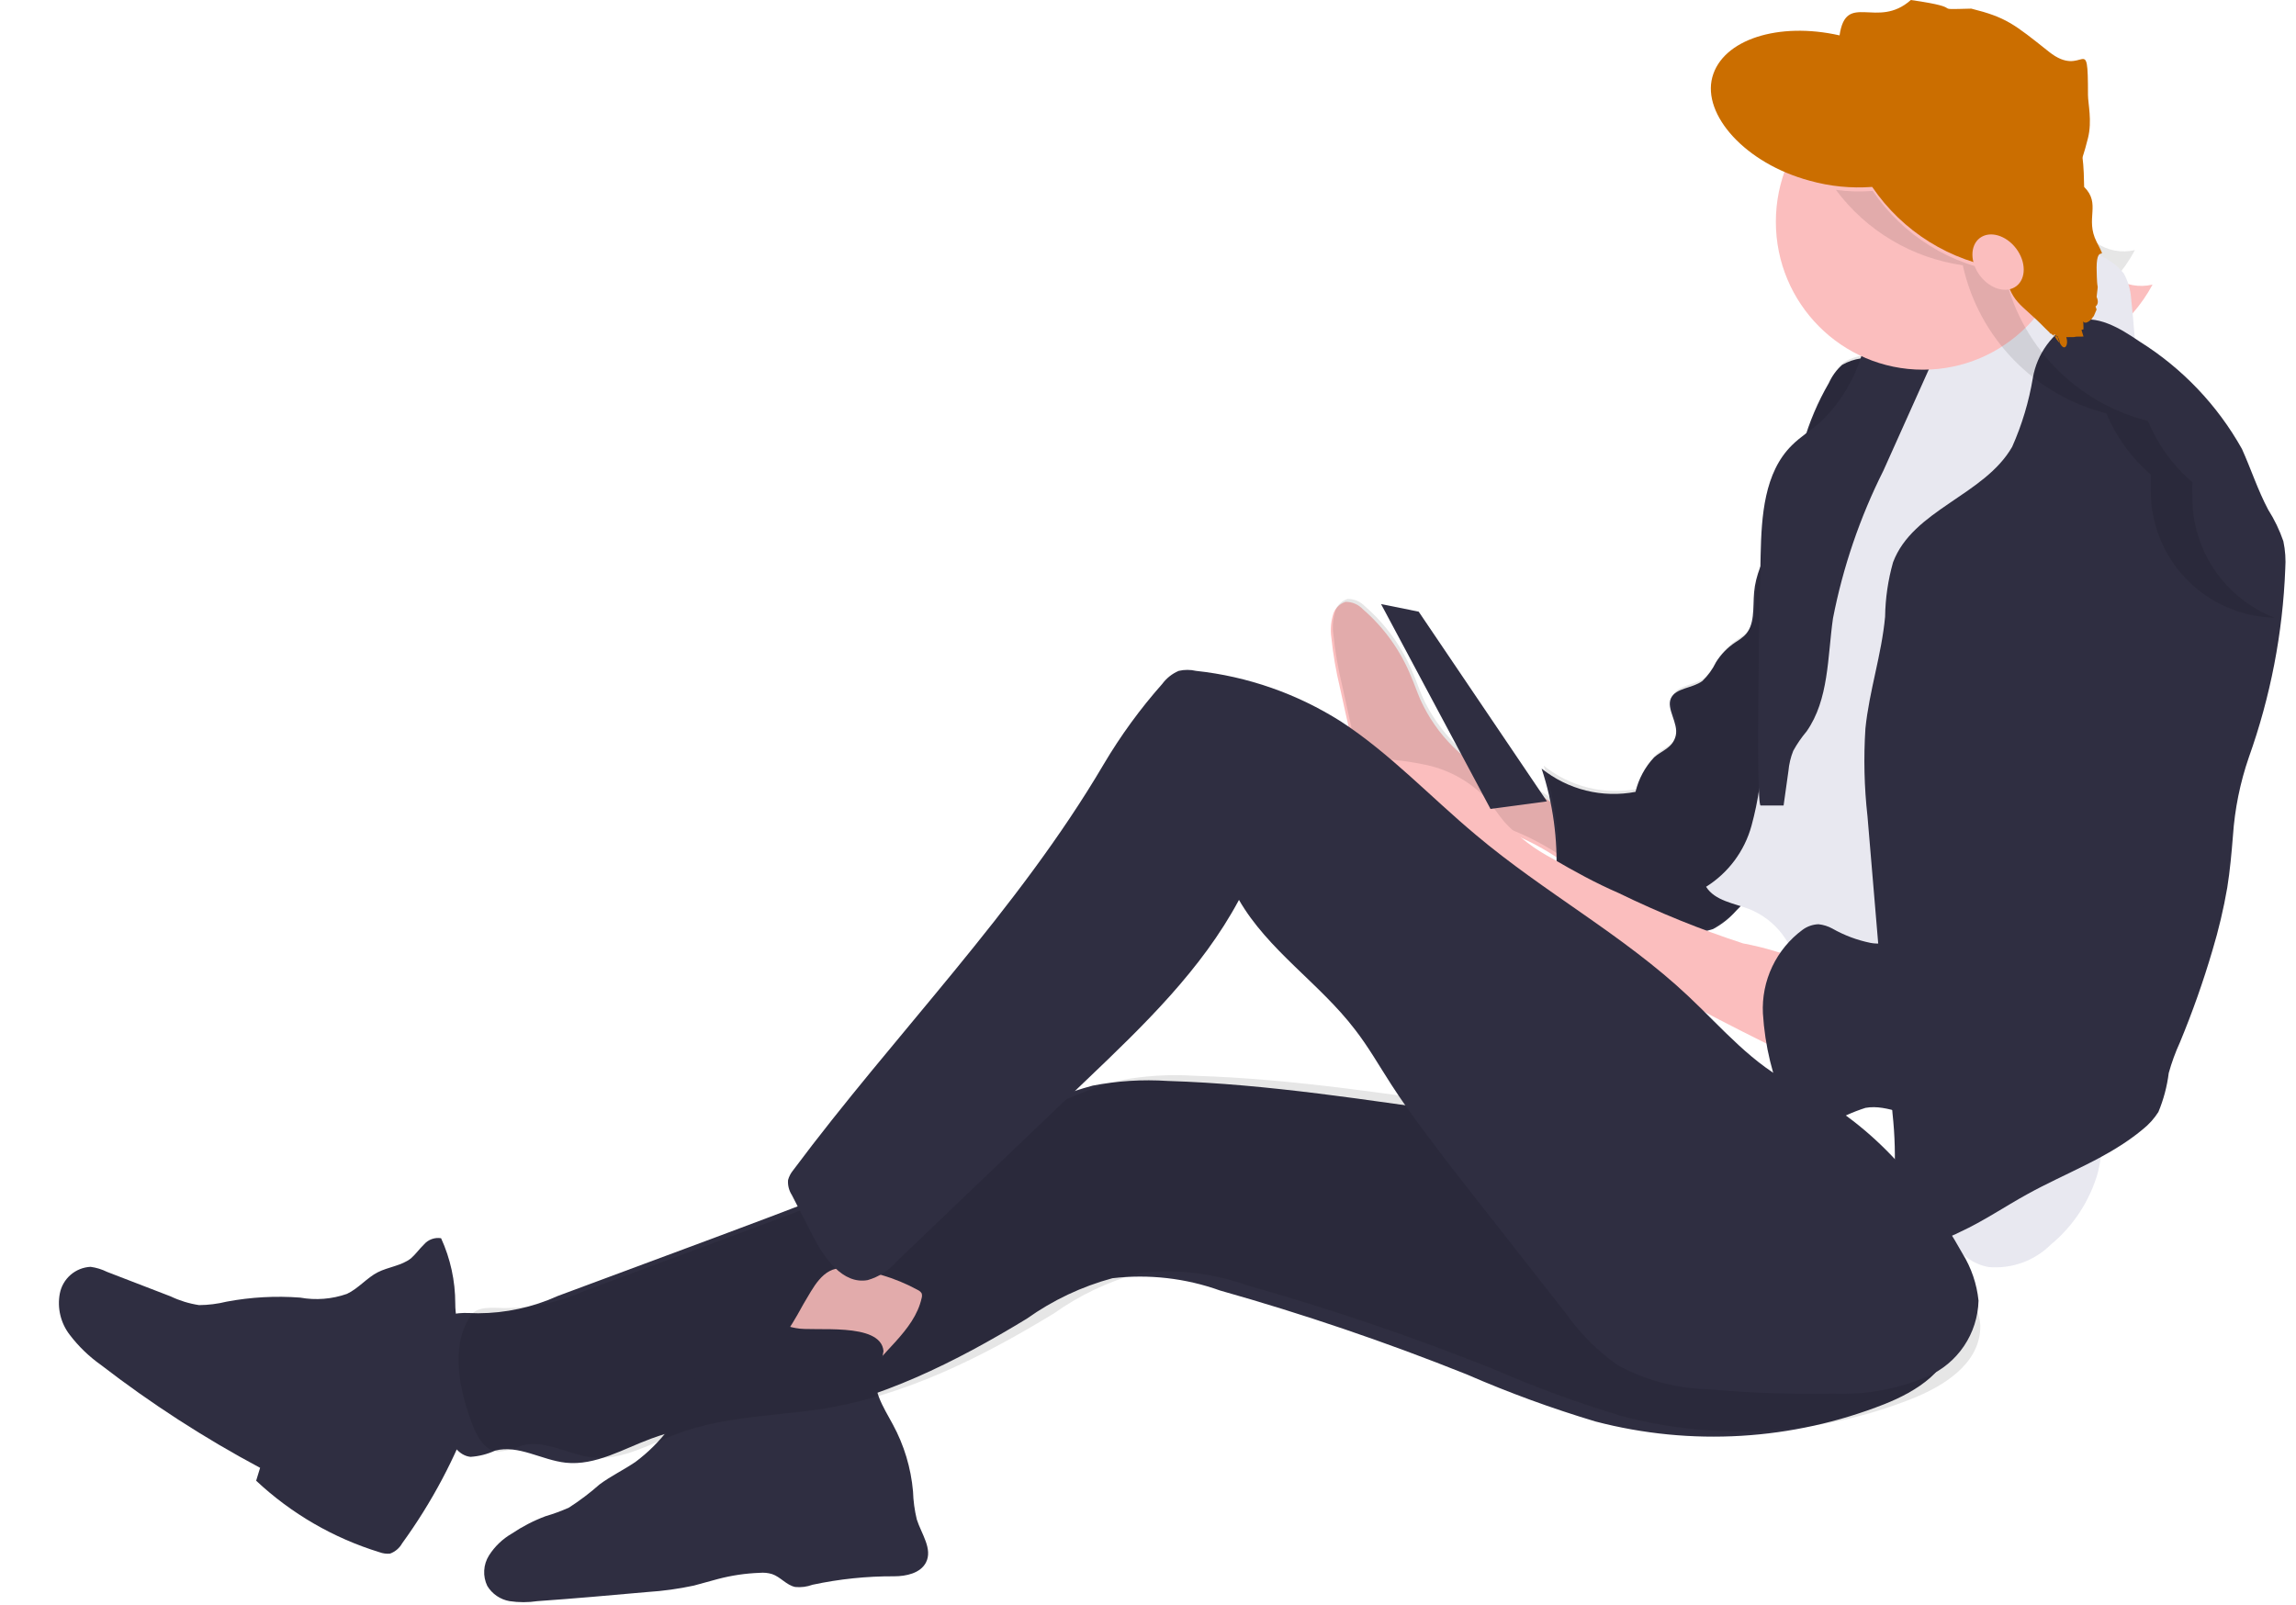 <svg width="133" height="93" viewBox="0 0 133 93" fill="none" xmlns="http://www.w3.org/2000/svg">
<path d="M102.558 65.71C90.877 66.41 79.338 62.99 67.638 62.63C66.185 62.534 64.727 62.625 63.298 62.9C61.809 63.303 60.368 63.863 58.998 64.57C52.727 67.49 46.237 69.91 39.758 72.32L32.307 75.09C30.858 75.745 29.288 76.085 27.698 76.09C26.988 76.09 26.118 75.94 25.698 76.53C24.488 78.33 25.058 80.96 25.858 82.98C26.118 83.63 26.558 84.34 27.258 84.41C27.749 84.377 28.23 84.255 28.677 84.05C30.027 83.69 31.378 84.6 32.778 84.75C34.498 84.93 36.097 83.95 37.727 83.35C40.428 82.35 43.367 82.35 46.208 81.91C50.958 81.12 55.367 78.91 59.487 76.4C60.986 75.332 62.662 74.54 64.438 74.06C66.541 73.812 68.674 74.055 70.668 74.77C75.513 76.137 80.283 77.76 84.957 79.63C87.388 80.688 89.879 81.599 92.418 82.36C97.959 83.81 103.818 83.46 109.148 81.36C111.018 80.62 113.048 79.36 113.148 77.3C113.218 76.15 112.318 75.14 111.728 74.15C111.348 73.52 110.958 72.89 110.548 72.28C108.548 69.38 106.108 65.5 102.558 65.71Z" fill="#2F2E41"/>
<path d="M44.43 78.34C46.257 78.96 48.1 79.533 49.96 80.06C50.96 78.35 52.96 77.16 53.39 75.2C53.415 75.115 53.415 75.025 53.39 74.94C53.341 74.857 53.268 74.791 53.18 74.75C51.843 74.016 50.362 73.582 48.84 73.48C47.64 73.41 47.09 74.66 46.55 75.54C46.34 75.93 44.92 78.53 44.43 78.34Z" fill="#FBBEBE"/>
<path d="M46.108 76.95C45.561 76.858 45.04 76.652 44.577 76.348C44.114 76.043 43.719 75.645 43.418 75.18C43.168 74.73 42.888 74.12 42.368 74.18C41.848 74.24 41.678 74.78 41.568 75.25C41.221 77.022 40.716 78.759 40.058 80.44C39.398 82.13 38.279 83.602 36.828 84.69C36.148 85.16 35.398 85.51 34.728 86.01C34.173 86.501 33.581 86.949 32.958 87.35C32.516 87.548 32.062 87.715 31.598 87.85C30.914 88.107 30.263 88.443 29.658 88.85C29.118 89.16 28.662 89.596 28.328 90.12C28.162 90.382 28.066 90.683 28.049 90.992C28.031 91.302 28.093 91.611 28.228 91.89C28.367 92.12 28.555 92.318 28.777 92.469C29 92.621 29.252 92.724 29.518 92.77C30.051 92.85 30.594 92.85 31.128 92.77C33.258 92.62 35.388 92.43 37.518 92.24C38.415 92.182 39.308 92.058 40.188 91.87L41.578 91.49C42.372 91.28 43.187 91.159 44.008 91.13C44.246 91.108 44.487 91.132 44.718 91.2C45.208 91.36 45.558 91.85 46.068 91.95C46.407 91.983 46.748 91.938 47.068 91.82C48.622 91.487 50.208 91.323 51.798 91.33C52.498 91.33 53.318 91.15 53.638 90.53C54.038 89.75 53.378 88.88 53.108 88.04C52.978 87.506 52.905 86.959 52.888 86.41C52.768 85.05 52.37 83.729 51.718 82.53C51.178 81.53 50.438 80.43 50.818 79.37C51.007 79.033 51.129 78.663 51.178 78.28C51.028 76.56 47.088 77.17 46.108 76.95Z" fill="#2F2E41"/>
<path d="M86.93 45.14C84.857 44.231 83.196 42.585 82.27 40.52C82.08 40.08 81.92 39.61 81.73 39.17C81.12 37.68 80.168 36.354 78.95 35.3C78.822 35.164 78.667 35.055 78.495 34.981C78.323 34.907 78.137 34.87 77.95 34.87C77.764 34.926 77.597 35.031 77.465 35.173C77.333 35.315 77.242 35.49 77.2 35.68C77.088 36.087 77.061 36.512 77.12 36.93C77.222 37.913 77.389 38.889 77.62 39.85L78.19 42.43C78.266 42.825 78.383 43.21 78.54 43.58C78.784 44.012 79.106 44.396 79.49 44.71C80.01 45.19 80.54 45.65 81.07 46.11C81.376 46.377 81.712 46.608 82.07 46.8C82.629 47.066 83.226 47.242 83.84 47.32C86.226 47.631 88.503 48.508 90.48 49.88C90.48 49.88 90.48 48.15 90.48 47.96C90.455 47.457 90.281 46.974 89.98 46.57C89.064 45.903 88.029 45.417 86.93 45.14V45.14Z" fill="#FBBEBE"/>
<path opacity="0.1" d="M87.048 44.97C84.975 44.062 83.314 42.415 82.388 40.35C82.198 39.91 82.038 39.44 81.848 39C81.237 37.51 80.285 36.184 79.068 35.13C78.939 34.994 78.784 34.885 78.612 34.811C78.44 34.737 78.255 34.7 78.068 34.7C77.882 34.756 77.714 34.861 77.582 35.003C77.451 35.145 77.359 35.321 77.318 35.51C77.206 35.917 77.179 36.342 77.238 36.76C77.339 37.743 77.506 38.719 77.738 39.68L78.308 42.26C78.383 42.655 78.5 43.04 78.658 43.41C78.901 43.842 79.224 44.225 79.608 44.54C80.128 45.02 80.658 45.48 81.188 45.94C81.494 46.207 81.829 46.438 82.188 46.63C82.746 46.897 83.344 47.072 83.958 47.15C86.344 47.461 88.621 48.338 90.598 49.71C90.598 49.71 90.598 47.98 90.598 47.79C90.572 47.287 90.398 46.803 90.098 46.4C89.182 45.733 88.146 45.247 87.048 44.97V44.97Z" fill="black"/>
<path d="M108.95 20.82C108.19 20.638 107.389 20.752 106.71 21.14C106.382 21.432 106.12 21.79 105.94 22.19C105.304 23.284 104.807 24.453 104.46 25.67C104.21 26.67 104.17 27.8 103.85 28.83C103.27 30.73 101.78 32.34 101.61 34.32C101.53 35.21 101.68 36.25 101.03 36.85C100.871 36.988 100.7 37.111 100.52 37.22C100.07 37.52 99.688 37.912 99.4 38.37C99.204 38.778 98.937 39.147 98.61 39.46C98.03 39.89 97.07 39.85 96.79 40.46C96.51 41.07 97.24 41.9 97.07 42.62C96.9 43.34 96.27 43.48 95.82 43.88C95.29 44.44 94.917 45.13 94.74 45.88C93.79 46.063 92.811 46.037 91.871 45.804C90.932 45.571 90.055 45.136 89.3 44.53C89.96 46.534 90.248 48.642 90.15 50.75C90.2 51.087 90.181 51.431 90.095 51.761C90.009 52.091 89.858 52.4 89.65 52.67C91.906 52.838 94.14 53.227 96.32 53.83C97.264 54.145 98.286 54.145 99.23 53.83C99.736 53.559 100.189 53.2 100.57 52.77C101.77 51.55 103.03 50.22 103.32 48.53C103.392 47.575 103.409 46.617 103.37 45.66C103.484 44.473 103.729 43.303 104.1 42.17C104.733 39.819 105.158 37.416 105.37 34.99C105.5 33.49 106.8 32.29 107.48 30.99C108.76 28.46 110.08 25.83 110.17 22.99C110.21 22.07 109.89 20.92 108.95 20.82Z" fill="#2F2E41"/>
<path opacity="0.1" d="M109.068 20.65C108.307 20.468 107.506 20.582 106.828 20.97C106.5 21.262 106.237 21.619 106.058 22.02C105.422 23.114 104.925 24.283 104.578 25.5C104.328 26.5 104.288 27.63 103.968 28.66C103.388 30.56 101.898 32.17 101.728 34.15C101.648 35.04 101.798 36.08 101.148 36.68C100.988 36.818 100.818 36.941 100.638 37.05C100.187 37.35 99.806 37.742 99.518 38.2C99.322 38.608 99.054 38.977 98.728 39.29C98.148 39.72 97.188 39.68 96.908 40.29C96.628 40.9 97.358 41.73 97.188 42.45C97.018 43.17 96.388 43.31 95.938 43.71C95.407 44.27 95.035 44.96 94.858 45.71C93.907 45.893 92.928 45.867 91.989 45.634C91.049 45.401 90.172 44.966 89.418 44.36C90.078 46.364 90.365 48.472 90.268 50.58C90.317 50.917 90.299 51.261 90.213 51.591C90.127 51.921 89.975 52.23 89.768 52.5C92.023 52.668 94.257 53.056 96.438 53.66C97.382 53.975 98.403 53.975 99.348 53.66C99.853 53.389 100.307 53.03 100.688 52.6C101.888 51.38 103.148 50.05 103.438 48.36C103.509 47.405 103.526 46.447 103.488 45.49C103.602 44.303 103.846 43.133 104.218 42C104.851 39.648 105.276 37.246 105.488 34.82C105.618 33.32 106.918 32.12 107.598 30.82C108.878 28.29 110.198 25.66 110.288 22.82C110.328 21.9 110.008 20.75 109.068 20.65Z" fill="black"/>
<path d="M112 15.87C112.489 16.852 112.575 17.986 112.24 19.03C111.895 20.056 111.421 21.033 110.83 21.94C110.322 22.874 109.708 23.747 109 24.54C112.38 24.7 115.65 23.38 118.62 21.78C121.02 20.49 123.41 18.9 124.69 16.49C124.308 16.581 123.911 16.591 123.525 16.518C123.139 16.446 122.773 16.293 122.45 16.07C121.805 15.627 121.229 15.091 120.74 14.48L119.05 12.58C118.667 12.162 118.331 11.703 118.05 11.21C117.679 10.536 117.522 9.765 117.6 9C116.926 9.703 116.175 10.327 115.36 10.86C114.15 11.65 112.82 12.22 111.6 13C111.18 13.28 110.22 13.72 110.47 14.28C110.72 14.84 111.66 15.27 112 15.87Z" fill="#FBBEBE"/>
<path opacity="0.1" d="M110.98 13.87C111.469 14.852 111.555 15.986 111.22 17.03C110.875 18.056 110.401 19.033 109.81 19.94C109.302 20.874 108.688 21.747 107.98 22.54C111.36 22.7 114.63 21.38 117.6 19.78C120 18.49 122.39 16.9 123.67 14.49C123.288 14.581 122.891 14.591 122.505 14.518C122.119 14.446 121.753 14.293 121.43 14.07C120.785 13.627 120.209 13.091 119.72 12.48L118.03 10.58C117.647 10.162 117.311 9.703 117.03 9.21C116.659 8.536 116.502 7.765 116.58 7C115.906 7.703 115.155 8.327 114.34 8.86C113.13 9.65 111.8 10.22 110.58 11C110.16 11.28 109.2 11.72 109.45 12.28C109.7 12.84 110.64 13.27 110.98 13.87Z" fill="black"/>
<path d="M112.138 14.03C111.795 14.512 111.611 15.089 111.611 15.68C111.611 16.271 111.795 16.848 112.138 17.33C112.238 17.45 112.597 18.2 112.747 18.21C112.821 18.204 112.893 18.183 112.958 18.149C113.023 18.114 113.081 18.067 113.128 18.01C113.896 17.208 114.611 16.356 115.268 15.46C115.937 14.566 116.9 13.936 117.987 13.68C119.335 13.629 120.659 14.042 121.737 14.85C122.239 15.079 122.681 15.421 123.028 15.85C123.269 16.291 123.412 16.779 123.448 17.28C123.774 20.298 123.901 23.335 123.828 26.37C123.885 28.562 123.741 30.754 123.398 32.92C123.178 34.03 122.858 35.12 122.708 36.25C122.59 37.245 122.543 38.248 122.568 39.25V43.43C122.541 44.197 122.594 44.964 122.727 45.72C122.927 46.63 123.358 47.48 123.648 48.37C123.947 49.392 124.151 50.44 124.258 51.5L124.828 55.82C125.008 57.18 125.148 58.67 124.318 59.82C123.948 60.31 123.458 60.71 123.078 61.2C121.668 63.04 122.078 65.67 121.528 67.92C121.064 69.567 120.108 71.032 118.788 72.12C118.317 72.586 117.749 72.943 117.126 73.166C116.502 73.388 115.837 73.472 115.177 73.41C113.417 73.08 112.368 71.25 111.888 69.52C111.408 67.79 111.238 65.91 110.198 64.45C109.243 63.345 108.115 62.403 106.858 61.66C105.585 60.906 104.651 59.693 104.247 58.27C104.137 57.64 104.248 56.99 104.138 56.35C104.044 55.544 103.735 54.779 103.244 54.134C102.754 53.488 102.098 52.986 101.348 52.68C100.448 52.33 99.347 52.2 98.828 51.38C100.115 50.574 101.053 49.314 101.457 47.85C101.855 46.396 102.07 44.898 102.098 43.39L102.397 38.39C102.537 36.14 102.597 33.92 103.587 31.9C104.027 31 104.588 30.15 105.038 29.26C105.647 28.009 106.165 26.716 106.587 25.39C107.307 23.33 108.028 21.27 108.668 19.19C108.917 18.18 109.301 17.208 109.807 16.3C110.347 15.36 111.128 14.23 112.138 14.03Z" fill="#E8E8F0"/>
<path d="M101.988 46.67H103.318L103.598 44.67C103.634 44.269 103.728 43.874 103.878 43.5C104.097 43.103 104.355 42.727 104.648 42.38C105.948 40.53 105.858 38.08 106.178 35.83C106.757 32.857 107.74 29.977 109.098 27.27L111.678 21.52C111.912 21.05 112.1 20.557 112.238 20.05C112.346 19.49 112.399 18.921 112.398 18.35C112.398 17.46 112.678 14.22 112.708 13.35C112.708 13.02 111.978 13.2 111.828 12.91C111.508 12.27 111.068 14 110.458 14.38C109.884 14.817 109.467 15.427 109.268 16.12C108.708 17.56 108.368 19.12 107.848 20.55C107.395 22.043 106.565 23.393 105.438 24.47C104.908 24.93 104.298 25.3 103.798 25.8C102.198 27.38 102.038 29.89 101.988 32.15C101.948 33.53 101.688 46.67 101.988 46.67Z" fill="#2F2E41"/>
<path d="M120.128 18.64C119.509 18.963 118.974 19.425 118.563 19.988C118.152 20.552 117.876 21.203 117.758 21.89C117.529 23.269 117.126 24.613 116.558 25.89C114.938 28.71 110.808 29.53 109.658 32.58C109.368 33.606 109.214 34.664 109.198 35.73C108.998 37.92 108.278 40.03 108.058 42.21C107.948 43.907 107.988 45.61 108.178 47.3L109.628 64.52C109.905 67.053 109.76 69.615 109.198 72.1C110.684 72.312 112.199 72.061 113.538 71.38C114.888 70.76 116.128 69.91 117.438 69.19C119.678 67.95 122.158 67.08 124.128 65.43C124.481 65.149 124.785 64.811 125.028 64.43C125.329 63.707 125.531 62.947 125.628 62.17C125.798 61.561 126.015 60.965 126.278 60.39C126.999 58.652 127.627 56.876 128.158 55.07C128.518 53.875 128.806 52.66 129.018 51.43C129.178 50.43 129.267 49.43 129.347 48.43C129.452 46.879 129.761 45.349 130.268 43.88C131.522 40.368 132.234 36.686 132.378 32.96C132.416 32.424 132.379 31.886 132.268 31.36C132.048 30.717 131.752 30.103 131.388 29.53C130.788 28.4 130.388 27.16 129.868 26.01C128.449 23.477 126.417 21.342 123.958 19.8C122.798 19.01 121.438 18.17 120.128 18.64Z" fill="#2F2E41"/>
<path d="M89.918 49.74C88.891 49.201 87.962 48.495 87.168 47.65C86.808 47.23 86.508 46.76 86.168 46.34C85.24 45.342 84.035 44.646 82.708 44.34C81.394 44.051 80.052 43.92 78.708 43.95C77.805 43.889 76.9 43.998 76.038 44.27C75.608 44.414 75.22 44.663 74.911 44.995C74.602 45.327 74.381 45.731 74.268 46.17C74.231 46.714 74.337 47.257 74.573 47.748C74.81 48.239 75.17 48.66 75.618 48.97C76.398 49.611 77.32 50.056 78.308 50.27C79.111 50.413 79.923 50.51 80.738 50.56C85.518 51.06 89.788 53.66 93.978 56.03C97.658 58.123 101.411 60.07 105.238 61.87C105.386 60.726 105.449 59.573 105.428 58.42C105.428 57.56 105.358 56.24 104.548 55.73C103.395 55.248 102.195 54.889 100.968 54.66C98.5 53.854 96.091 52.878 93.758 51.74C92.438 51.17 91.168 50.47 89.918 49.74Z" fill="#FBBEBE"/>
<path d="M27.917 78.941C27.429 78.514 27.039 77.988 26.772 77.398C26.506 76.807 26.369 76.166 26.372 75.518C26.372 74.215 26.092 72.928 25.551 71.743C25.37 71.713 25.184 71.73 25.011 71.793C24.838 71.855 24.684 71.96 24.564 72.099C24.298 72.352 24.087 72.664 23.802 72.912C23.253 73.34 22.502 73.402 21.883 73.715C21.264 74.028 20.758 74.657 20.098 74.967C19.228 75.273 18.294 75.347 17.386 75.183C15.964 75.076 14.533 75.154 13.131 75.417C12.608 75.546 12.071 75.614 11.532 75.618C10.962 75.532 10.408 75.362 9.888 75.114L6.202 73.693C5.902 73.544 5.579 73.445 5.246 73.4C4.819 73.421 4.411 73.585 4.088 73.865C3.766 74.146 3.546 74.526 3.465 74.946C3.386 75.363 3.397 75.792 3.496 76.204C3.595 76.617 3.78 77.004 4.04 77.339C4.55 78.01 5.16 78.599 5.848 79.085C8.75 81.325 11.833 83.319 15.067 85.046L14.838 85.792C16.874 87.701 19.32 89.119 21.988 89.937C22.18 90.008 22.387 90.036 22.591 90.017C22.891 89.909 23.142 89.696 23.297 89.417C25.012 87.054 26.387 84.461 27.381 81.715C27.66 81.026 27.823 80.295 27.866 79.552C27.863 78.809 28.483 79.313 27.915 78.846" fill="#2F2E41"/>
<path opacity="0.1" d="M104.12 65.41C92.44 66.11 80.9 62.69 69.2 62.33C67.748 62.234 66.29 62.325 64.86 62.6C63.372 63.004 61.931 63.563 60.56 64.27C54.29 67.19 47.8 69.61 41.32 72.02L33.87 74.79C32.421 75.445 30.85 75.785 29.26 75.79C28.55 75.79 27.68 75.64 27.26 76.23C26.05 78.03 26.62 80.66 27.42 82.68C27.68 83.33 28.12 84.04 28.82 84.11C29.311 84.077 29.793 83.955 30.24 83.75C31.59 83.39 32.94 84.3 34.34 84.45C36.06 84.63 37.66 83.65 39.29 83.05C41.99 82.05 44.93 82.05 47.77 81.61C52.52 80.82 56.93 78.61 61.05 76.1C62.548 75.032 64.225 74.24 66 73.76C68.104 73.512 70.236 73.755 72.23 74.47C77.076 75.837 81.846 77.46 86.52 79.33C88.95 80.388 91.442 81.299 93.98 82.06C99.522 83.51 105.381 83.16 110.71 81.06C112.58 80.32 114.61 79.06 114.71 77C114.78 75.85 113.88 74.84 113.29 73.85C112.91 73.22 112.52 72.59 112.11 71.98C110.11 69.08 107.67 65.2 104.12 65.41Z" fill="black"/>
<path d="M103.97 62.87C101.54 61.71 99.76 59.56 97.79 57.71C94.04 54.18 89.45 51.71 85.5 48.38C82.88 46.19 80.5 43.64 77.67 41.8C75.135 40.193 72.265 39.19 69.28 38.87C68.951 38.794 68.609 38.794 68.28 38.87C67.902 39.031 67.574 39.29 67.33 39.62C66.055 41.059 64.92 42.616 63.94 44.27C58.94 52.77 51.83 59.91 45.94 67.81C45.805 67.974 45.706 68.165 45.65 68.37C45.625 68.676 45.703 68.982 45.87 69.24L47.07 71.58C47.74 72.9 48.82 74.43 50.26 74.17C50.909 73.982 51.489 73.611 51.93 73.1L57.31 67.95L62.95 62.56C66.25 59.41 69.61 56.18 71.77 52.14C73.45 55.06 76.44 56.97 78.48 59.64C79.26 60.64 79.9 61.77 80.6 62.85C81.71 64.57 82.98 66.19 84.24 67.85L90.71 76.1C91.53 77.265 92.545 78.28 93.71 79.1C95.306 79.968 97.085 80.445 98.9 80.49C101.331 80.707 103.771 80.793 106.21 80.75C108.079 80.825 109.94 80.484 111.66 79.75C112.518 79.373 113.25 78.76 113.772 77.983C114.295 77.206 114.585 76.296 114.61 75.36C114.511 74.391 114.193 73.458 113.68 72.63C111.34 68.46 108.32 64.94 103.97 62.87Z" fill="#2F2E41"/>
<path d="M111.39 21.42C116.096 21.42 119.91 17.583 119.91 12.85C119.91 8.117 116.096 4.28 111.39 4.28C106.685 4.28 102.87 8.117 102.87 12.85C102.87 17.583 106.685 21.42 111.39 21.42Z" fill="#FBBEBE"/>
<path d="M123.12 30.05C122.44 31.005 121.886 32.044 121.47 33.14C120.47 35.3 118.77 37.14 117.94 39.43C117.11 41.72 117.1 44.66 115.39 46.53C115.048 46.816 114.789 47.189 114.64 47.61C114.634 47.872 114.607 48.132 114.56 48.39C114.31 49.07 113.2 49.1 112.99 49.8C112.93 50 112.99 50.22 112.89 50.42C112.72 50.87 112.12 50.94 111.73 51.21C110.9 51.77 111.07 53.07 110.48 53.88C110.223 54.182 109.89 54.41 109.516 54.542C109.142 54.673 108.74 54.704 108.35 54.63C107.575 54.472 106.829 54.192 106.14 53.8C105.893 53.664 105.621 53.58 105.34 53.55C105.009 53.562 104.688 53.673 104.42 53.87C103.666 54.425 103.062 55.159 102.66 56.006C102.259 56.852 102.073 57.785 102.12 58.72C102.235 60.594 102.682 62.433 103.44 64.15C103.525 64.448 103.671 64.724 103.87 64.96C104.168 65.194 104.529 65.334 104.906 65.362C105.284 65.391 105.661 65.306 105.99 65.12C106.643 64.733 107.337 64.421 108.06 64.19C109.38 63.95 110.67 64.86 112.01 64.78C112.986 64.636 113.905 64.232 114.67 63.61C116.016 62.807 117.225 61.794 118.25 60.61C118.83 59.84 119.25 58.97 119.77 58.15C120.432 57.153 121.15 56.195 121.92 55.28L126.84 49.28C127.329 48.71 127.771 48.102 128.16 47.46C128.598 46.584 128.933 45.662 129.16 44.71C129.686 43.125 130.022 41.484 130.16 39.82C130.191 38.444 130.07 37.069 129.8 35.72C129.651 34.376 129.315 33.06 128.8 31.81C127.73 29.55 125.13 27.71 123.12 30.05Z" fill="#2F2E41"/>
<path d="M121.45 15.5C121.458 13.981 122.135 15.367 121.45 14.012C120.765 12.656 121.728 11.83 120.728 10.83C120.688 8.131 120.45 10 120.95 8C121.2 7 120.95 6 120.95 5.5C120.95 1.676 120.731 4.627 118.69 3C116.65 1.373 116.19 1 114.19 0.5C111.582 0.571 114.19 0.5 110.69 0C108.741 1.735 106.934 -0.533 106.56 2.05C103.02 1.25 99.78 2.29 99.19 4.47C98.6 6.65 101.1 9.47 104.83 10.47C106.007 10.8 107.232 10.921 108.45 10.83C109.319 12.11 110.445 13.194 111.758 14.012C113.07 14.83 114.539 15.364 116.07 15.58C116.524 17.642 116.981 17.485 118.45 19C119.92 20.515 118.644 17.983 120.69 18.5C121.142 16.43 120.69 18.048 120.69 17.5C118.93 17.5 118.897 19.079 119.69 18.5C117.875 19.825 119.19 19.035 119.19 19.5C119.69 20.535 118.521 18.865 119.19 19.535C119.507 20.569 119.874 20.035 119.69 19.535C120.69 19.535 119.744 19.5 120.69 19.5C120.007 17.035 119.816 19.442 120.69 19.079C120.69 18.079 120.521 19.126 121.19 18.457C121.378 18.024 121.088 18.807 121.45 17.933C120.95 16.433 121.19 18.447 121.19 17.5C119.93 17.882 121.906 18.205 121.45 17.203C121.58 16.067 121.473 17.248 121.45 15.5Z" fill="#CB6E00"/>
<path opacity="0.1" d="M126.998 28.76C126.983 28.487 126.983 28.213 126.998 27.94C125.871 26.977 124.991 25.76 124.428 24.39C122.378 23.875 120.513 22.799 119.043 21.281C117.573 19.763 116.556 17.865 116.108 15.8C114.575 15.588 113.104 15.057 111.789 14.24C110.475 13.424 109.347 12.34 108.478 11.06C107.768 11.119 107.053 11.099 106.348 11C107.223 12.178 108.324 13.17 109.585 13.92C110.847 14.671 112.244 15.163 113.698 15.37C114.151 17.431 115.17 19.326 116.639 20.841C118.109 22.357 119.971 23.433 122.018 23.95C122.587 25.317 123.467 26.532 124.588 27.5C124.588 27.77 124.588 28.05 124.588 28.33C124.555 30.268 125.291 32.141 126.634 33.538C127.978 34.936 129.82 35.745 131.758 35.79C130.344 35.241 129.13 34.274 128.28 33.018C127.429 31.762 126.982 30.277 126.998 28.76V28.76Z" fill="black"/>
<path d="M116.8 16.579C117.376 16.142 117.37 15.163 116.785 14.394C116.2 13.624 115.259 13.355 114.683 13.792C114.107 14.23 114.114 15.209 114.699 15.978C115.283 16.748 116.224 17.017 116.8 16.579Z" fill="#FBBEBE"/>
<path d="M80 35L82.18 35.44L89.61 46.43L86.34 46.87L80 35Z" fill="#2F2E41"/>
</svg>
